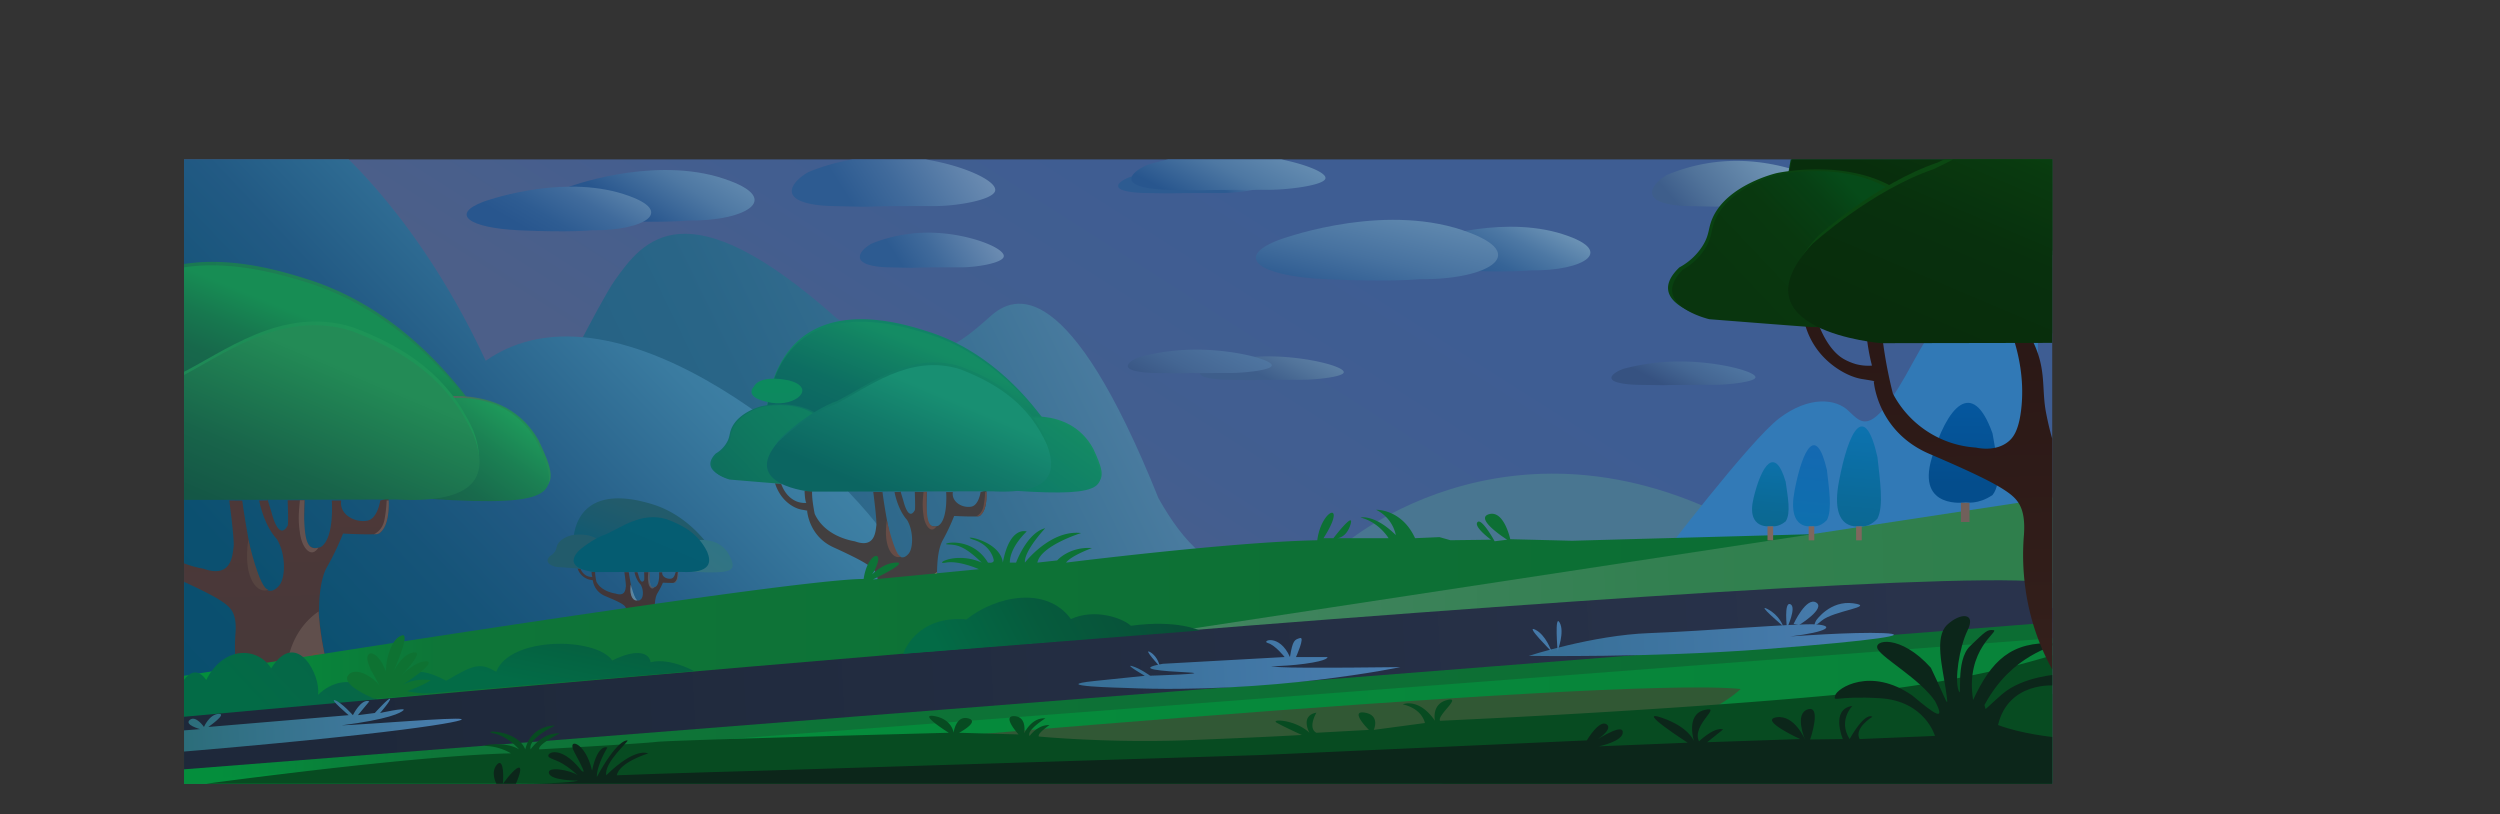 <svg id="Layer_1" data-name="Layer 1" xmlns="http://www.w3.org/2000/svg" xmlns:xlink="http://www.w3.org/1999/xlink" viewBox="0 0 3603.77 1173.49"><rect x="0" y="0" width="3603.77" height="1173.49" fill="#333333" stroke="none"/><defs><style>.cls-1{fill:none;}.cls-2{clip-path:url(#clip-path);}.cls-3{fill:url(#linear-gradient);}.cls-4{fill:url(#linear-gradient-2);}.cls-5{fill:#497691;}.cls-6{fill:url(#linear-gradient-3);}.cls-7{fill:url(#linear-gradient-4);}.cls-8{fill:url(#linear-gradient-5);}.cls-9{fill:#c08872;}.cls-10{fill:#664c46;}.cls-11{fill:#754e33;}.cls-12{fill:url(#linear-gradient-6);}.cls-13{fill:url(#linear-gradient-7);}.cls-14{fill:url(#linear-gradient-8);}.cls-15{fill:url(#linear-gradient-9);}.cls-16{fill:url(#linear-gradient-10);}.cls-17{fill:url(#linear-gradient-11);}.cls-18{fill:url(#linear-gradient-12);}.cls-19{fill:url(#linear-gradient-13);}.cls-20{fill:url(#linear-gradient-14);}.cls-21{fill:url(#linear-gradient-15);}.cls-22{fill:#2696bb;}.cls-22,.cls-23{opacity:0.55;}.cls-23{fill:#76c2ec;}.cls-24{fill:#5d6e93;}.cls-25{fill:url(#linear-gradient-16);}.cls-26{fill:url(#linear-gradient-17);}.cls-27{fill:url(#linear-gradient-18);}.cls-28{fill:url(#linear-gradient-19);}.cls-29{fill:#7ac6ee;opacity:0.24;}.cls-30{fill:url(#linear-gradient-20);}.cls-31{fill:#604f4c;}.cls-32{fill:#564440;}.cls-33{fill:url(#linear-gradient-21);}.cls-34{fill:url(#linear-gradient-22);}.cls-35{fill:url(#linear-gradient-23);}.cls-36{fill:url(#linear-gradient-24);}.cls-37{fill:#6dc294;}.cls-38{fill:url(#linear-gradient-25);}.cls-39{fill:url(#linear-gradient-26);}.cls-40{fill:url(#linear-gradient-27);}.cls-41{fill:url(#linear-gradient-28);}.cls-42{fill:#685552;}.cls-43{fill:#66524f;}.cls-44{fill:url(#linear-gradient-29);}.cls-45{fill:url(#linear-gradient-30);}.cls-46{fill:url(#linear-gradient-31);}.cls-47{fill:url(#linear-gradient-32);}.cls-48{fill:url(#linear-gradient-33);}.cls-49{fill:url(#linear-gradient-34);}.cls-50{fill:url(#linear-gradient-35);}.cls-51{fill:url(#linear-gradient-36);}.cls-52{fill:#0e4724;}.cls-53{fill:#73c1ec;}.cls-54{fill:url(#linear-gradient-37);}.cls-55{fill:#0c261a;}.cls-56{fill:url(#linear-gradient-38);}.cls-57{fill:url(#linear-gradient-39);}.cls-58{fill:url(#linear-gradient-40);}.cls-59{fill:url(#linear-gradient-41);}.cls-60{fill:#70605b;}.cls-61{fill:#7f675e;}.cls-62{fill:url(#linear-gradient-42);}.cls-63{fill:url(#linear-gradient-43);}.cls-64{fill:url(#linear-gradient-44);}.cls-65{fill:url(#linear-gradient-45);}.cls-66{fill:url(#linear-gradient-46);}.cls-67{fill:url(#linear-gradient-47);}.cls-68{fill:url(#linear-gradient-48);}.cls-69{fill:url(#linear-gradient-49);}.cls-70{fill:url(#linear-gradient-50);}.cls-71{fill:url(#linear-gradient-51);}.cls-72{fill:url(#linear-gradient-52);}.cls-73{fill:url(#linear-gradient-53);}.cls-74{fill:url(#linear-gradient-54);}.cls-75{fill:url(#linear-gradient-55);}.cls-76{fill:#754d32;}.cls-77{fill:url(#linear-gradient-56);}.cls-78{fill:url(#linear-gradient-57);}.cls-79{fill:#3beaa2;}.cls-80{fill:url(#linear-gradient-58);}.cls-81{fill:url(#linear-gradient-59);}.cls-82{fill:url(#linear-gradient-60);}.cls-83{fill:url(#linear-gradient-61);}.cls-84{fill:url(#linear-gradient-62);}.cls-85{fill:#ce856b;}.cls-86{fill:url(#linear-gradient-63);}.cls-87{fill:url(#linear-gradient-64);}.cls-88{fill:url(#linear-gradient-65);}.cls-89{fill:url(#linear-gradient-66);}.cls-90{fill:url(#linear-gradient-67);}.cls-91{fill:url(#linear-gradient-68);}.cls-92{fill:url(#linear-gradient-69);}.cls-93{fill:url(#linear-gradient-70);}.cls-94{fill:url(#linear-gradient-71);}.cls-95{fill:url(#linear-gradient-72);}.cls-96{fill:url(#linear-gradient-73);}.cls-97{fill:url(#linear-gradient-74);}.cls-98{fill:#0e7232;}</style><clipPath id="clip-path" transform="translate(265.28 229.79)"><rect class="cls-1" width="2693" height="900"/></clipPath><linearGradient id="linear-gradient" x1="1042.86" y1="1545.26" x2="2172.07" y2="-228.53" gradientUnits="userSpaceOnUse"><stop offset="0.37" stop-color="#4c5f89"/><stop offset="0.53" stop-color="#425e90"/><stop offset="0.71" stop-color="#3e5d93"/></linearGradient><linearGradient id="linear-gradient-2" x1="712.69" y1="738.97" x2="1811.19" y2="202.95" gradientUnits="userSpaceOnUse"><stop offset="0.02" stop-color="#256284"/><stop offset="0.21" stop-color="#296587"/><stop offset="0.42" stop-color="#366e91"/><stop offset="0.63" stop-color="#4c7da1"/><stop offset="0.84" stop-color="#6a91b7"/><stop offset="0.87" stop-color="#6e94ba"/></linearGradient><linearGradient id="linear-gradient-3" x1="2679.46" y1="366.98" x2="2117.32" y2="398.32" gradientUnits="userSpaceOnUse"><stop offset="0.02" stop-color="#3179b6"/><stop offset="0.88" stop-color="#327ab7"/></linearGradient><linearGradient id="linear-gradient-4" x1="53.13" y1="1008.67" x2="1228.44" y2="-106.49" gradientUnits="userSpaceOnUse"><stop offset="0.03" stop-color="#084e6d"/><stop offset="0.19" stop-color="#0b5070"/><stop offset="0.32" stop-color="#165479"/><stop offset="0.42" stop-color="#225a84"/><stop offset="0.59" stop-color="#3a7ba0"/><stop offset="0.68" stop-color="#4387aa"/></linearGradient><linearGradient id="linear-gradient-5" x1="1009.63" y1="737.56" x2="1003.15" y2="405.87" gradientUnits="userSpaceOnUse"><stop offset="0.01" stop-color="#434141"/><stop offset="0.78" stop-color="#423e3f"/></linearGradient><linearGradient id="linear-gradient-6" x1="839.45" y1="323.03" x2="1257.92" y2="323.03" gradientUnits="userSpaceOnUse"><stop offset="0.22" stop-color="#118465"/><stop offset="0.53" stop-color="#118366"/></linearGradient><linearGradient id="linear-gradient-7" x1="992.49" y1="501.67" x2="1165.36" y2="76.28" gradientUnits="userSpaceOnUse"><stop offset="0.22" stop-color="#0c6762"/><stop offset="0.32" stop-color="#0d6e62"/><stop offset="0.46" stop-color="#128163"/><stop offset="0.53" stop-color="#148c64"/></linearGradient><linearGradient id="linear-gradient-8" x1="1185.05" y1="423.47" x2="1322.79" y2="423.47" gradientUnits="userSpaceOnUse"><stop offset="0.22" stop-color="#118063"/><stop offset="0.29" stop-color="#128463"/><stop offset="0.53" stop-color="#148c64"/></linearGradient><linearGradient id="linear-gradient-9" x1="1322.69" y1="332.19" x2="1155.29" y2="562.07" gradientUnits="userSpaceOnUse"><stop offset="0.25" stop-color="#148a64"/><stop offset="0.69" stop-color="#0d7968"/></linearGradient><linearGradient id="linear-gradient-10" x1="758.76" y1="409.29" x2="921.72" y2="409.29" gradientUnits="userSpaceOnUse"><stop offset="0.25" stop-color="#0e7062"/><stop offset="0.66" stop-color="#0e7363"/></linearGradient><linearGradient id="linear-gradient-11" x1="730.82" y1="526.71" x2="975.4" y2="295.08" gradientUnits="userSpaceOnUse"><stop offset="0.18" stop-color="#0e6c5c"/><stop offset="0.52" stop-color="#0f7b60"/><stop offset="0.85" stop-color="#0f8462"/></linearGradient><linearGradient id="linear-gradient-12" x1="856.01" y1="404.2" x2="852.49" y2="223.61" gradientUnits="userSpaceOnUse"><stop offset="0.18" stop-color="#0d895f"/><stop offset="0.57" stop-color="#0c8a5e"/></linearGradient><linearGradient id="linear-gradient-13" x1="844.19" y1="382.29" x2="1249.22" y2="382.29" gradientUnits="userSpaceOnUse"><stop offset="0.1" stop-color="#0f7367"/><stop offset="0.68" stop-color="#128464"/></linearGradient><linearGradient id="linear-gradient-14" x1="1008.65" y1="526.55" x2="1126.42" y2="248.72" gradientUnits="userSpaceOnUse"><stop offset="0.13" stop-color="#0b6561"/><stop offset="0.45" stop-color="#127b6a"/><stop offset="0.68" stop-color="#188f72"/></linearGradient><linearGradient id="linear-gradient-15" x1="642.16" y1="707.27" x2="639.34" y2="563.01" gradientUnits="userSpaceOnUse"><stop offset="0" stop-color="#403433"/><stop offset="0.76" stop-color="#41373a"/></linearGradient><linearGradient id="linear-gradient-16" x1="635.22" y1="608.63" x2="713.48" y2="416.06" gradientUnits="userSpaceOnUse"><stop offset="0.19" stop-color="#125a71"/><stop offset="0.31" stop-color="#1a5a6e"/><stop offset="0.5" stop-color="#225b6b"/></linearGradient><linearGradient id="linear-gradient-17" x1="790" y1="529.63" x2="714.32" y2="633.55" gradientUnits="userSpaceOnUse"><stop offset="0.3" stop-color="#307484"/><stop offset="0.67" stop-color="#347382"/></linearGradient><linearGradient id="linear-gradient-18" x1="537.02" y1="594.02" x2="591.52" y2="542.41" gradientUnits="userSpaceOnUse"><stop offset="0.23" stop-color="#225b6b"/><stop offset="0.8" stop-color="#225b6b"/><stop offset="0.88" stop-color="#225b6b"/></linearGradient><linearGradient id="linear-gradient-19" x1="642.32" y1="618.29" x2="742.65" y2="381.61" gradientUnits="userSpaceOnUse"><stop offset="0.11" stop-color="#055c71"/><stop offset="0.48" stop-color="#055d72"/><stop offset="0.53" stop-color="#1c7178"/><stop offset="0.63" stop-color="#55a588"/><stop offset="0.68" stop-color="#7ac692"/></linearGradient><linearGradient id="linear-gradient-20" x1="87.64" y1="848.36" x2="78.69" y2="389.98" gradientUnits="userSpaceOnUse"><stop offset="0" stop-color="#45393a"/><stop offset="0.74" stop-color="#4c3838"/></linearGradient><linearGradient id="linear-gradient-21" x1="-151.72" y1="275.65" x2="437.19" y2="275.65" gradientUnits="userSpaceOnUse"><stop offset="0.23" stop-color="#197752"/><stop offset="0.44" stop-color="#1c7c53"/><stop offset="0.52" stop-color="#1e8054"/></linearGradient><linearGradient id="linear-gradient-22" x1="63.71" y1="526.17" x2="304.44" y2="-66.22" gradientUnits="userSpaceOnUse"><stop offset="0.27" stop-color="#17634a"/><stop offset="0.34" stop-color="#17684b"/><stop offset="0.42" stop-color="#17784f"/><stop offset="0.5" stop-color="#178d54"/></linearGradient><linearGradient id="linear-gradient-23" x1="334.64" y1="414.4" x2="528.48" y2="414.4" gradientUnits="userSpaceOnUse"><stop offset="0.24" stop-color="#606060"/><stop offset="0.41" stop-color="#41765b"/><stop offset="0.58" stop-color="#2b8557"/><stop offset="0.68" stop-color="#238b56"/></linearGradient><linearGradient id="linear-gradient-24" x1="527.33" y1="287.37" x2="294.28" y2="607.4" gradientUnits="userSpaceOnUse"><stop offset="0.24" stop-color="#1e9a5b"/><stop offset="0.39" stop-color="#1b8053"/><stop offset="0.56" stop-color="#186a4c"/><stop offset="0.67" stop-color="#176249"/></linearGradient><linearGradient id="linear-gradient-25" x1="-224.6" y1="484" x2="-59.86" y2="327.98" gradientUnits="userSpaceOnUse"><stop offset="0.24" stop-color="#197852"/><stop offset="0.63" stop-color="#1a7b53"/><stop offset="0.87" stop-color="#1e8355"/><stop offset="0.88" stop-color="#1e8455"/></linearGradient><linearGradient id="linear-gradient-26" x1="-128.45" y1="387.78" x2="-133.32" y2="138.29" gradientUnits="userSpaceOnUse"><stop offset="0.18" stop-color="#248e57"/><stop offset="0.36" stop-color="#1b8d54"/><stop offset="0.6" stop-color="#178c53"/></linearGradient><linearGradient id="linear-gradient-27" x1="-145.04" y1="357.51" x2="424.94" y2="357.51" gradientUnits="userSpaceOnUse"><stop offset="0.09" stop-color="#1e8455"/><stop offset="0.68" stop-color="#1d9457"/></linearGradient><linearGradient id="linear-gradient-28" x1="86.64" y1="558.43" x2="250.59" y2="171.67" gradientUnits="userSpaceOnUse"><stop offset="0.1" stop-color="#145746"/><stop offset="0.3" stop-color="#18644a"/><stop offset="0.67" stop-color="#285"/><stop offset="0.7" stop-color="#238b56"/></linearGradient><linearGradient id="linear-gradient-29" x1="-32.02" y1="712.22" x2="2680.69" y2="712.22" gradientUnits="userSpaceOnUse"><stop offset="0.03" stop-color="#048e3c"/><stop offset="0.15" stop-color="#0e7538"/><stop offset="0.92" stop-color="#0c6d33"/></linearGradient><linearGradient id="linear-gradient-30" x1="1271.74" y1="846.76" x2="1361.28" y2="428.68" gradientUnits="userSpaceOnUse"><stop offset="0.25" stop-color="#54a853"/><stop offset="0.26" stop-color="#60af58"/><stop offset="0.29" stop-color="#71b95f"/><stop offset="0.33" stop-color="#7cc164"/><stop offset="0.38" stop-color="#83c567"/><stop offset="0.51" stop-color="#85c668"/></linearGradient><linearGradient id="linear-gradient-31" x1="463.97" y1="943.36" x2="564.54" y2="454.73" gradientUnits="userSpaceOnUse"><stop offset="0.19" stop-color="#14743b"/><stop offset="0.31" stop-color="#2f9542"/><stop offset="0.42" stop-color="#41ac47"/><stop offset="0.49" stop-color="#48b449"/></linearGradient><linearGradient id="linear-gradient-32" x1="68.88" y1="876.46" x2="322.59" y2="641.34" gradientUnits="userSpaceOnUse"><stop offset="0.25" stop-color="#036b46"/><stop offset="0.43" stop-color="#056847"/><stop offset="0.97" stop-color="#076448"/></linearGradient><linearGradient id="linear-gradient-33" x1="2786.15" y1="583.2" x2="292.2" y2="646.15" gradientUnits="userSpaceOnUse"><stop offset="0.02" stop-color="#2e7f4b"/><stop offset="0.25" stop-color="#328050"/><stop offset="0.49" stop-color="#3f835d"/><stop offset="0.52" stop-color="#41845f"/></linearGradient><linearGradient id="linear-gradient-34" x1="265.28" y1="1031.96" x2="2970.01" y2="1031.96" gradientUnits="userSpaceOnUse"><stop offset="0.15" stop-color="#048e3c"/><stop offset="0.92" stop-color="#08843a"/></linearGradient><linearGradient id="linear-gradient-35" x1="2321.55" y1="811.69" x2="705.31" y2="901.82" gradientUnits="userSpaceOnUse"><stop offset="0.02" stop-color="#315834"/><stop offset="0.89" stop-color="#315835"/></linearGradient><linearGradient id="linear-gradient-36" x1="2838.26" y1="654.88" x2="-129.79" y2="820.39" gradientUnits="userSpaceOnUse"><stop offset="0.02" stop-color="#2a344d"/><stop offset="0.89" stop-color="#1e283a"/></linearGradient><linearGradient id="linear-gradient-37" x1="2837.45" y1="789.92" x2="-100.9" y2="953.78" gradientUnits="userSpaceOnUse"><stop offset="0.02" stop-color="#074b21"/><stop offset="0.89" stop-color="#074b21"/></linearGradient><linearGradient id="linear-gradient-38" x1="2564.25" y1="533.69" x2="2566.81" y2="264.88" gradientUnits="userSpaceOnUse"><stop offset="0.25" stop-color="#044d8c"/><stop offset="0.66" stop-color="#05579e"/></linearGradient><linearGradient id="linear-gradient-39" x1="2407.18" y1="571.7" x2="2434.76" y2="262.06" gradientUnits="userSpaceOnUse"><stop offset="0" stop-color="#cde5f0"/><stop offset="0" stop-color="#c6e4f1"/><stop offset="0" stop-color="#b7d4e0"/><stop offset="0" stop-color="#92a9b4"/><stop offset="0" stop-color="#55656f"/><stop offset="0" stop-color="#3d4a53"/><stop offset="0" stop-color="#305162"/><stop offset="0" stop-color="#0e6489"/><stop offset="0" stop-color="#0a668d"/><stop offset="0.26" stop-color="#0b6a99"/><stop offset="0.67" stop-color="#0c74b4"/><stop offset="0.78" stop-color="#0d73b2"/><stop offset="0.82" stop-color="#1070ab"/><stop offset="0.85" stop-color="#166ba0"/><stop offset="0.87" stop-color="#1e648f"/><stop offset="0.89" stop-color="#295a79"/><stop offset="0.91" stop-color="#374e5e"/><stop offset="0.91" stop-color="#3a4b57"/></linearGradient><linearGradient id="linear-gradient-40" x1="2340.06" y1="563.68" x2="2362.45" y2="312.24" gradientUnits="userSpaceOnUse"><stop offset="0" stop-color="#cde5f0"/><stop offset="0" stop-color="#c6e4f1"/><stop offset="0" stop-color="#b7d4e0"/><stop offset="0" stop-color="#92a9b4"/><stop offset="0" stop-color="#55656f"/><stop offset="0" stop-color="#3d4a53"/><stop offset="0" stop-color="#355162"/><stop offset="0" stop-color="#206289"/><stop offset="0" stop-color="#0c72ad"/><stop offset="0.68" stop-color="#1567b2"/><stop offset="0.79" stop-color="#1666b0"/><stop offset="0.83" stop-color="#1964a9"/><stop offset="0.85" stop-color="#1d619e"/><stop offset="0.88" stop-color="#245c8d"/><stop offset="0.89" stop-color="#2d5577"/><stop offset="0.91" stop-color="#384d5c"/><stop offset="0.91" stop-color="#3a4b57"/></linearGradient><linearGradient id="linear-gradient-41" x1="2281.97" y1="556.58" x2="2299.71" y2="357.34" gradientUnits="userSpaceOnUse"><stop offset="0" stop-color="#cde5f0"/><stop offset="0" stop-color="#c6e4f1"/><stop offset="0" stop-color="#b7d4e0"/><stop offset="0" stop-color="#92a9b4"/><stop offset="0" stop-color="#55656f"/><stop offset="0" stop-color="#3d4a53"/><stop offset="0" stop-color="#2f5162"/><stop offset="0" stop-color="#0c6589"/><stop offset="0" stop-color="#0a668b"/><stop offset="0.29" stop-color="#0b6a97"/><stop offset="0.67" stop-color="#0c72ad"/><stop offset="0.78" stop-color="#0d71ab"/><stop offset="0.82" stop-color="#116ea4"/><stop offset="0.85" stop-color="#176999"/><stop offset="0.88" stop-color="#206188"/><stop offset="0.9" stop-color="#2c5772"/><stop offset="0.91" stop-color="#3a4b57"/><stop offset="0.91" stop-color="#3a4b57"/></linearGradient><linearGradient id="linear-gradient-42" x1="646.98" y1="102.92" x2="822.12" y2="-175.16" gradientUnits="userSpaceOnUse"><stop offset="0.07" stop-color="#28568e"/><stop offset="0.29" stop-color="#4e78a3"/><stop offset="0.51" stop-color="#6a91b4"/><stop offset="0.7" stop-color="#7ba1be"/><stop offset="0.84" stop-color="#81a6c1"/></linearGradient><linearGradient id="linear-gradient-43" x1="505.16" y1="138.9" x2="699.26" y2="-195.04" gradientUnits="userSpaceOnUse"><stop offset="0.07" stop-color="#28568e"/><stop offset="0.15" stop-color="#2e5c92"/><stop offset="0.27" stop-color="#406b9c"/><stop offset="0.4" stop-color="#5d85ac"/><stop offset="0.54" stop-color="#81a6c1"/></linearGradient><linearGradient id="linear-gradient-44" x1="1867.23" y1="187.52" x2="2002.99" y2="-71.01" gradientUnits="userSpaceOnUse"><stop offset="0.07" stop-color="#2e5c92"/><stop offset="0.16" stop-color="#366497"/><stop offset="0.3" stop-color="#4d78a4"/><stop offset="0.48" stop-color="#7399b9"/><stop offset="0.54" stop-color="#81a6c1"/></linearGradient><linearGradient id="linear-gradient-45" x1="2143.26" y1="348.71" x2="2250.74" y2="144.03" gradientUnits="userSpaceOnUse"><stop offset="0.07" stop-color="#365281"/><stop offset="0.22" stop-color="#446693"/><stop offset="0.41" stop-color="#5077a2"/><stop offset="0.55" stop-color="#547da7"/></linearGradient><linearGradient id="linear-gradient-46" x1="1549.83" y1="341.38" x2="1736.4" y2="-13.91" gradientUnits="userSpaceOnUse"><stop offset="0.07" stop-color="#3e5e8b"/><stop offset="0.16" stop-color="#51739a"/><stop offset="0.31" stop-color="#6b8fb0"/><stop offset="0.44" stop-color="#7ba0bc"/><stop offset="0.54" stop-color="#81a6c1"/></linearGradient><linearGradient id="linear-gradient-47" x1="1421.56" y1="378.3" x2="1590.9" y2="55.81" xlink:href="#linear-gradient-45"/><linearGradient id="linear-gradient-48" x1="1696.27" y1="241.6" x2="1782.81" y2="-134.54" gradientUnits="userSpaceOnUse"><stop offset="0.07" stop-color="#28568e"/><stop offset="0.26" stop-color="#4772a0"/><stop offset="0.5" stop-color="#668eb2"/><stop offset="0.7" stop-color="#7aa0bd"/><stop offset="0.84" stop-color="#81a6c1"/></linearGradient><linearGradient id="linear-gradient-49" x1="878.62" y1="265.05" x2="1551.93" y2="-167.09" gradientUnits="userSpaceOnUse"><stop offset="0.24" stop-color="#2d5b91"/><stop offset="0.3" stop-color="#406a9b"/><stop offset="0.42" stop-color="#7291b5"/><stop offset="0.59" stop-color="#c2cfdf"/><stop offset="0.71" stop-color="#fff"/></linearGradient><linearGradient id="linear-gradient-50" x1="740.93" y1="221.62" x2="1692.73" y2="-389.27" xlink:href="#linear-gradient-49"/><linearGradient id="linear-gradient-51" x1="2152.08" y1="122.1" x2="2563.72" y2="-227.45" xlink:href="#linear-gradient-46"/><linearGradient id="linear-gradient-52" x1="1432.11" y1="72.2" x2="1539.59" y2="-132.48" xlink:href="#linear-gradient-49"/><linearGradient id="linear-gradient-53" x1="1461.25" y1="111.08" x2="1707.24" y2="-357.38" gradientUnits="userSpaceOnUse"><stop offset="0.07" stop-color="#28568e"/><stop offset="0.2" stop-color="#4e78a3"/><stop offset="0.34" stop-color="#6a91b4"/><stop offset="0.45" stop-color="#7ba1be"/><stop offset="0.54" stop-color="#81a6c1"/></linearGradient><linearGradient id="linear-gradient-54" x1="2671.41" y1="780.58" x2="2658.37" y2="112.8" gradientUnits="userSpaceOnUse"><stop offset="0" stop-color="#37221d"/><stop offset="0.01" stop-color="#36211d"/><stop offset="0.21" stop-color="#321e1a"/><stop offset="0.76" stop-color="#2b1816"/></linearGradient><linearGradient id="linear-gradient-55" x1="2761.29" y1="617.53" x2="2909" y2="617.53" gradientUnits="userSpaceOnUse"><stop offset="0.03" stop-color="#36211d"/><stop offset="0.76" stop-color="#452a25"/></linearGradient><linearGradient id="linear-gradient-56" x1="2310.78" y1="-45.33" x2="3200.57" y2="-45.33" gradientUnits="userSpaceOnUse"><stop offset="0.22" stop-color="#094111"/><stop offset="0.49" stop-color="#0a4612"/></linearGradient><linearGradient id="linear-gradient-57" x1="2639.43" y1="322.53" x2="2993.72" y2="-549.3" gradientUnits="userSpaceOnUse"><stop offset="0.22" stop-color="#082e0c"/><stop offset="0.29" stop-color="#09330e"/><stop offset="0.38" stop-color="#0a4014"/><stop offset="0.47" stop-color="#0d571e"/><stop offset="0.49" stop-color="#0e5e21"/></linearGradient><linearGradient id="linear-gradient-58" x1="3333.01" y1="-32.06" x2="2990.26" y2="438.62" gradientUnits="userSpaceOnUse"><stop offset="0.3" stop-color="#0b4912"/><stop offset="0.67" stop-color="#0a4712"/></linearGradient><linearGradient id="linear-gradient-59" x1="2139.21" y1="126.37" x2="2485.71" y2="126.37" gradientUnits="userSpaceOnUse"><stop offset="0.23" stop-color="#094111"/><stop offset="0.75" stop-color="#0a4411"/><stop offset="0.91" stop-color="#0b4712"/></linearGradient><linearGradient id="linear-gradient-60" x1="2202.07" y1="258.67" x2="2447.2" y2="26.51" gradientUnits="userSpaceOnUse"><stop offset="0.23" stop-color="#09350e"/><stop offset="0.55" stop-color="#09380f"/><stop offset="0.75" stop-color="#074014"/><stop offset="0.88" stop-color="#064b19"/></linearGradient><linearGradient id="linear-gradient-61" x1="2673.57" y1="360.01" x2="2872.79" y2="-109.96" gradientUnits="userSpaceOnUse"><stop offset="0.07" stop-color="#0a4411"/><stop offset="0.67" stop-color="#0b4912"/></linearGradient><linearGradient id="linear-gradient-62" x1="2671.85" y1="368.4" x2="2912.95" y2="-200.35" gradientUnits="userSpaceOnUse"><stop offset="0.07" stop-color="#082d0c"/><stop offset="0.32" stop-color="#08300d"/><stop offset="0.52" stop-color="#093a0f"/><stop offset="0.68" stop-color="#0b4912"/></linearGradient><linearGradient id="linear-gradient-63" x1="422.22" y1="799.55" x2="-59.39" y2="826.4" gradientUnits="userSpaceOnUse"><stop offset="0.02" stop-color="#4b7eb2"/><stop offset="0.08" stop-color="#497dae"/><stop offset="0.89" stop-color="#2b6d79"/></linearGradient><linearGradient id="linear-gradient-64" x1="1775.66" y1="713.29" x2="1269.9" y2="741.5" gradientUnits="userSpaceOnUse"><stop offset="0.02" stop-color="#4b7eb2"/><stop offset="0.89" stop-color="#387098"/></linearGradient><linearGradient id="linear-gradient-65" x1="2490.88" y1="677.97" x2="1917.02" y2="709.97" xlink:href="#linear-gradient-64"/><linearGradient id="linear-gradient-66" x1="2320.15" y1="654.36" x2="2355.83" y2="654.36" gradientUnits="userSpaceOnUse"><stop offset="0.02" stop-color="#4579a9"/><stop offset="0.89" stop-color="#457aaa"/></linearGradient><linearGradient id="linear-gradient-67" x1="2420.1" y1="652.79" x2="2347.05" y2="656.87" xlink:href="#linear-gradient-66"/><linearGradient id="linear-gradient-68" x1="2278.31" y1="659.69" x2="2305.02" y2="659.69" xlink:href="#linear-gradient-66"/><linearGradient id="linear-gradient-69" x1="2309.5" y1="658.36" x2="2318.75" y2="658.36" xlink:href="#linear-gradient-66"/><linearGradient id="linear-gradient-70" x1="1944.06" y1="693.02" x2="1971.15" y2="693.02" xlink:href="#linear-gradient-66"/><linearGradient id="linear-gradient-71" x1="1978.62" y1="687" x2="1985.73" y2="687" xlink:href="#linear-gradient-66"/><linearGradient id="linear-gradient-72" x1="1389.8" y1="720.19" x2="1406.66" y2="720.19" xlink:href="#linear-gradient-66"/><linearGradient id="linear-gradient-73" x1="966.21" y1="832.8" x2="1558.59" y2="525.11" gradientUnits="userSpaceOnUse"><stop offset="0.25" stop-color="#036b46"/><stop offset="0.47" stop-color="#065b3d"/><stop offset="0.73" stop-color="#084f37"/><stop offset="1" stop-color="#094b35"/></linearGradient><linearGradient id="linear-gradient-74" x1="496.9" y1="882.36" x2="597.47" y2="393.73" xlink:href="#linear-gradient-73"/></defs><g class="cls-2"><rect class="cls-3" x="228.35" y="181.93" width="2741.65" height="978.91"/><path class="cls-4" d="M344.56,720.19s235.2-487.46,276.11-545.41S722.93,35,941.1,229.32c129.53,78.4,163.62,47.72,221.57-3.41,34.09-30.68,112.49-60.4,242,262.48,75,132.94,156.8,153.39,392,20.45s526.54,82.66,526.54,82.66Z" transform="translate(265.28 229.79)"/><path class="cls-5" d="M1671.76,555.3S1928.87,330,2282.6,548Z" transform="translate(265.28 229.79)"/><path class="cls-6" d="M2127.23,576.08s129.54-170.44,172.15-202.82,81.81-29,100.56-10.23c18.75,17.05,32.38,40.91,92-69.88s123.93-158.51,180.42-52.84v317Z" transform="translate(265.28 229.79)"/><path class="cls-7" d="M182.66-47.86S322.42,48.89,434.91,290.26C625.8,156.67,949.64,439.6,1024.63,562.32c78.41,119.3,167,245.43,385.2,218.16L0,895.42V0Z" transform="translate(265.28 229.79)"/><path class="cls-8" d="M1119.78,716.84c.25-.73-1.72-1.9-3.4-4.68a19,19,0,0,1-2.26-6.35c-1.48-6.67-7.22-14.75-9.11-17.73-6-9.47-8.84-23.68-13.54-47.25a400.26,400.26,0,0,1-5.93-40.51c-.34-23.51,2.45-41.23,8.2-51.46a296.6,296.6,0,0,0,16.4-34.89s33.76,1.77,36.65,0,11.1-10.22,9.65-32l.48-5.25-8.68,2.82s-2.67,19.55-13.79,21.07c-13.26,2.12-28.41-7.3-26.19-21.07h-9.64s3,40.15-11.61,48.64c-10.87,3.33-17.29-1.94-16.8-25.45l.49-23.51-17.29,0s1,25,0,26.51-8.65,17-16.81-14.85c-6.91-22.42-3-11.62-3-11.62l-9.39.25s4.2,24.7,18,40.15c9.14,14.85,9.39,39.7,2.47,48.48-7.41,8.79-20,13.64-29.65-38.48-6.43-34.54-8.16-50.15-8.16-50.15l-13.34-.17s5.44,41.23,4.45,48.51c-1.24,8.18-1.73,33.33-30.89,22.72C952,548,921.72,538.74,909.11,510.89c-4.7-23.64-3.71-32.73-3.71-32.73l-10.87-.33s.25,13.67,2.47,17.3a31,31,0,0,1-19.4-4.93c-11.18-7.16-15.71-19.28-16.92-22.88l-8.72-.41a62.83,62.83,0,0,0,8.8,17.82c8.59,11.93,20.55,18.51,29.32,20.1,1.75.31,8.67,1.39,8.64,1.72,0,.1-.48.1-.48.1s2.22,35.75,37.06,52.11C966.43,573,980,580.27,987.93,586s13.34,11.82,12.11,31.51a188.12,188.12,0,0,0,2.22,47.12,174.94,174.94,0,0,0,17,50.75c26.75,1,43.93,1.13,55,1,22.09-.25,34.67-1.57,41.28.3C1115.57,716.72,1119.45,717.83,1119.78,716.84Z" transform="translate(265.28 229.79)"/><path class="cls-9" d="M1085.07,595.2a73.52,73.52,0,0,0-21,22.73c-23.64,39.67-7.55,91.85-5.73,97.52l62.44,1.38a243.37,243.37,0,0,1-12-23.25C1092.39,657.21,1086.82,621.67,1085.07,595.2Z" transform="translate(265.28 229.79)"/><path class="cls-10" d="M1013.1,520.13s11.57,52.54,20.64,52.16C1024.36,577.66,1006.85,563.09,1013.1,520.13Z" transform="translate(265.28 229.79)"/><path class="cls-11" d="M1077.84,658.4a15.42,15.42,0,0,1-3.65.48,5.94,5.94,0,0,1-3.54-.94,3.71,3.71,0,0,1-1.29-3.39,12.35,12.35,0,0,1,1-3.6,27.41,27.41,0,0,1,3.73-6.38,20.82,20.82,0,0,1,5.41-5.09,5.71,5.71,0,0,1,3.7-1,3.43,3.43,0,0,1,1,.31,5.48,5.48,0,0,1,.81.6,6,6,0,0,1,1.13,1.58,18.58,18.58,0,0,1,1.55,7.3,53.39,53.39,0,0,1-1.72,14.68v0l0,0a55.72,55.72,0,0,1-4.16,7.07,31.88,31.88,0,0,1-5.46,6.15,11.88,11.88,0,0,1-3.62,2.1,4.13,4.13,0,0,1-1,.25c-.18,0-.36.05-.55.06l-.55,0a3.77,3.77,0,0,1-1.09-.26,9.06,9.06,0,0,1-1-.54,8.55,8.55,0,0,1-2.46-3.41,21.26,21.26,0,0,1-1.29-3.93,59.7,59.7,0,0,1-1.17-16.27l.67-16.27-.25,16.29a59.13,59.13,0,0,0,1.39,16.1,21.7,21.7,0,0,0,1.29,3.79,7.75,7.75,0,0,0,2.25,3.12,3.73,3.73,0,0,0,3.54.41,11.35,11.35,0,0,0,3.37-2c4-3.5,6.92-8.22,9.38-13l0,.08a52.7,52.7,0,0,0,1.77-14.45,18.23,18.23,0,0,0-1.44-7,3.56,3.56,0,0,0-2.41-2.16,5.08,5.08,0,0,0-3.28.83,20.73,20.73,0,0,0-5.32,4.88,27.76,27.76,0,0,0-3.77,6.22,11.52,11.52,0,0,0-1,3.47,3.48,3.48,0,0,0,1.12,3.22,5.76,5.76,0,0,0,3.42,1A15,15,0,0,0,1077.84,658.4Z" transform="translate(265.28 229.79)"/><path class="cls-12" d="M839.45,362.31c2.68-22.66,9.76-56.87,31-84.81,57.49-75.5,167.6-40.37,202.82-29.09,87,27.83,143.31,94.57,170.91,133.41l13.7,12.47a980.92,980.92,0,0,1-218.51,21.28,981.83,981.83,0,0,1-190.14-21.65Z" transform="translate(265.28 229.79)"/><path class="cls-13" d="M840.22,361c2.66-21.81,9.66-54.74,30.72-81.64,56.89-72.68,165.84-38.86,200.7-28,86,26.79,141.81,91,169.12,128.43l13.55,12a996.72,996.72,0,0,1-216.22,20.49,998.16,998.16,0,0,1-188.15-20.84Z" transform="translate(265.28 229.79)"/><path class="cls-14" d="M1195.72,373.72s79.62-21.16,114.91,43.28c23,50,27.09,66.23-114.91,57.15C1171.71,394.08,1195.72,373.72,1195.72,373.72Z" transform="translate(265.28 229.79)"/><path class="cls-15" d="M1197.79,375.59s77.33-21.51,111.61,44c22.32,50.84,26.31,67.33-111.61,58.11C1174.47,396.29,1197.79,375.59,1197.79,375.59Z" transform="translate(265.28 229.79)"/><path class="cls-16" d="M856.84,465.57c-2.4,0-72-5.67-72-5.67s-43.2-10.39-18.4-35.9a43.59,43.59,0,0,0,15.68-15.47c4.94-8.35,3.62-12.45,6.77-20.14,10-24.35,43.47-32.65,43.47-32.65h0s45.41-10.74,79.2,10.35c3.77,2.35,5.62,3.62,7.06,5.81,15.63,23.87-33,93.67-33,93.67Z" transform="translate(265.28 229.79)"/><path class="cls-17" d="M856.26,467.2c-2.32,0-69.55-5.68-69.55-5.68s-41.73-10.43-17.77-36A42.74,42.74,0,0,0,784.08,410c4.78-8.38,3.5-12.49,6.55-20.2,9.64-24.43,42-32.75,42-32.75h0s43.86-10.78,76.5,10.37c3.64,2.36,5.43,3.64,6.82,5.84,15.09,23.94-31.85,93.95-31.85,93.95Z" transform="translate(265.28 229.79)"/><path class="cls-18" d="M821.78,327.06s6.38-17.32,50.23-8.52c40.66,10.76,9.57,38.13-25.11,32.26S816,333.08,821.78,327.06Z" transform="translate(265.28 229.79)"/><path class="cls-19" d="M860.57,401.14S900.18,363,941.71,348c45.36-22.45,105.42-72.6,178.25-49.4,56.23,21.71,98.4,51.65,123.31,107,12.14,32.18,14.06,71.1-78.58,65.86L906.57,472S805.62,463.26,860.57,401.14Z" transform="translate(265.28 229.79)"/><path class="cls-20" d="M856.78,406.86s40.08-38.81,82.09-54C984.76,330,1045.51,279,1119.19,302.61c56.88,22.07,99.54,52.51,124.75,108.81,12.28,32.72,14.22,72.29-79.5,67l-261.12.48S801.2,470,856.78,406.86Z" transform="translate(265.28 229.79)"/><path class="cls-10" d="M1156.92,480.12s1.24,22.65-7.45,31.45c-2.59,3.08-4.64,3-7.74,3.08,0,0,8.64-3.46,10.8-15a130.82,130.82,0,0,0,2.25-20.24h2.14Z" transform="translate(265.28 229.79)"/><path class="cls-10" d="M1070.7,479.2c-.34,4-.51,17.77-.37,20.46.59,11.78,1.27,25.19,7.51,28.65a7.11,7.11,0,0,0,4.67.72l2.36-.32c-2.9,4.39-5.49,4.76-6.33,4.81-5.15.3-11.18-7.91-12.65-21.13a98.52,98.52,0,0,1-1-19c.24-5.27,1.1-14.2,1.1-14.2h4.75Z" transform="translate(265.28 229.79)"/><path class="cls-21" d="M694.9,698.17c.12-.32-.82-.83-1.62-2a7.87,7.87,0,0,1-1.08-2.75c-.71-2.9-3.44-6.4-4.34-7.7-2.87-4.11-4.22-10.28-6.46-20.51a160,160,0,0,1-2.83-17.58c-.16-10.21,1.17-17.9,3.91-22.34a122.85,122.85,0,0,0,7.82-15.14s16.1.77,17.48,0,5.29-4.44,4.6-13.9l.23-2.28-4.14,1.22s-1.27,8.49-6.57,9.15c-6.33.92-13.55-3.17-12.49-9.15h-4.6s1.42,17.43-5.54,21.12c-5.18,1.44-8.24-.85-8-11L671.5,595l-8.25,0s.47,10.85,0,11.5-4.12,7.37-8-6.44c-3.3-9.73-1.41-5.05-1.41-5.05l-4.48.11s2,10.73,8.6,17.43c4.36,6.45,4.48,17.23,1.18,21-3.54,3.81-9.55,5.91-14.14-16.71-3.06-15-3.89-21.77-3.89-21.77l-6.36-.07s2.59,17.9,2.12,21c-.59,3.56-.83,14.47-14.73,9.87-7.22-1.12-21.67-5.14-27.69-17.23-2.23-10.26-1.76-14.2-1.76-14.2l-5.19-.15s.12,5.93,1.18,7.51a16,16,0,0,1-9.25-2.14,19.5,19.5,0,0,1-8.07-9.93l-4.15-.18a26.45,26.45,0,0,0,4.19,7.74,24,24,0,0,0,14,8.72,35.29,35.29,0,0,1,4.12.75s-.23,0-.23,0,1.06,15.52,17.67,22.62c14.85,6.18,21.33,9.34,25.1,11.84s6.36,5.13,5.77,13.67a74.94,74.94,0,0,0,1.06,20.46,71.5,71.5,0,0,0,8.13,22c12.76.45,21,.49,26.2.44,10.54-.11,16.54-.68,19.69.13C692.89,698.12,694.74,698.59,694.9,698.17Z" transform="translate(265.28 229.79)"/><path class="cls-22" d="M678.35,645.37a33.24,33.24,0,0,0-10,9.86c-11.28,17.22-3.61,39.87-2.73,42.33l29.76.6a104.28,104.28,0,0,1-5.72-10.09A114.9,114.9,0,0,1,678.35,645.37Z" transform="translate(265.28 229.79)"/><path class="cls-23" d="M644,612.78s5.52,22.81,9.84,22.64C649.4,637.75,641.05,631.43,644,612.78Z" transform="translate(265.28 229.79)"/><path class="cls-24" d="M674.9,672.8a8.09,8.09,0,0,1-1.64.2,3.39,3.39,0,0,1-1.62-.3,1.46,1.46,0,0,1-.77-1.41,2.57,2.57,0,0,1,.12-.83,3.47,3.47,0,0,1,.29-.78,11.07,11.07,0,0,1,1.76-2.81,9.92,9.92,0,0,1,2.5-2.2,3.56,3.56,0,0,1,1.62-.52,1.79,1.79,0,0,1,1.47.85,6.7,6.7,0,0,1,.9,3.22,21.21,21.21,0,0,1-.8,6.58v0a18.52,18.52,0,0,1-4.52,5.67,6.63,6.63,0,0,1-1.6.91,2.38,2.38,0,0,1-1.87,0,4.81,4.81,0,0,1-2-3,23.34,23.34,0,0,1-.67-7.2l.32-7.23-.13,7.23a23.08,23.08,0,0,0,.72,7.13,4.59,4.59,0,0,0,1.87,2.84,2.08,2.08,0,0,0,1.64,0,5.79,5.79,0,0,0,1.52-.88,18.74,18.74,0,0,0,4.39-5.59v0a20.25,20.25,0,0,0,.84-6.46,6.21,6.21,0,0,0-.81-3.08,1.54,1.54,0,0,0-1.26-.75,3.26,3.26,0,0,0-1.49.47,11.3,11.3,0,0,0-4.23,4.87,3.42,3.42,0,0,0-.29.75,2.39,2.39,0,0,0-.14.79,1.36,1.36,0,0,0,.68,1.34A5.28,5.28,0,0,0,674.9,672.8Z" transform="translate(265.28 229.79)"/><path class="cls-25" d="M561.6,543.73c1.26-9.47,4.6-23.77,14.64-35.44,27.13-31.55,79.08-16.87,95.7-12.16,41,11.63,67.62,39.52,80.65,55.75l6.46,5.21A520,520,0,0,1,656,566a520.6,520.6,0,0,1-89.72-9Z" transform="translate(265.28 229.79)"/><path class="cls-26" d="M732.1,550s36.87-9.33,53.22,19.1c10.64,22.06,12.54,29.22-53.22,25.22C721,559,732.1,550,732.1,550Z" transform="translate(265.28 229.79)"/><path class="cls-27" d="M569.24,589.81c-1.1,0-33.16-2.47-33.16-2.47s-19.9-4.53-8.47-15.63a19.54,19.54,0,0,0,7.22-6.74c2.27-3.63,1.67-5.42,3.12-8.76,4.6-10.61,20-14.22,20-14.22h0s20.91-4.68,36.48,4.5A9.38,9.38,0,0,1,597.7,549c7.19,10.4-15.19,40.79-15.19,40.79Z" transform="translate(265.28 229.79)"/><path class="cls-28" d="M569.49,563.61s19.11-16.84,39.15-23.45c21.88-9.9,50.85-32,86-21.8,27.12,9.58,47.46,22.79,59.48,47.24,5.86,14.2,6.78,31.37-37.91,29.06l-124.51.21S543,591,569.49,563.61Z" transform="translate(265.28 229.79)"/><path class="cls-29" d="M712.61,595.41s.59,9.84-3.55,13.66c-1.24,1.33-2.22,1.3-3.69,1.33a8.86,8.86,0,0,0,5.14-6.51,51.82,51.82,0,0,0,1.08-8.79h1Z" transform="translate(265.28 229.79)"/><path class="cls-29" d="M671.5,595c-.17,1.73-.25,7.72-.18,8.89.28,5.11.61,10.93,3.58,12.43a3.77,3.77,0,0,0,2.23.32l1.13-.14c-1.39,1.9-2.63,2.06-3,2.08-2.46.13-5.34-3.43-6-9.17a38.7,38.7,0,0,1-.49-8.24c.11-2.29.52-6.17.52-6.17h2.27Z" transform="translate(265.28 229.79)"/><path class="cls-30" d="M242.79,819.68c.35-1-2.42-2.63-4.79-6.47a26,26,0,0,1-3.18-8.77c-2.09-9.22-10.16-20.38-12.82-24.49-8.45-13.09-12.44-32.72-19.06-65.28a543.87,543.87,0,0,1-8.34-56c-.48-32.48,3.45-57,11.54-71.09a405.09,405.09,0,0,0,23.08-48.21s47.51,2.46,51.58,0,15.61-14.1,13.58-44.23l.68-7.24-12.22,3.88s-3.76,27-19.41,29.11c-18.66,2.93-40-10.08-36.85-29.11H213s4.18,55.48-16.34,67.2c-15.3,4.61-24.34-2.68-23.64-35.16l.69-32.48-24.34.05s1.39,34.52,0,36.62-12.17,23.44-23.64-20.51c-9.74-31-4.18-16.06-4.18-16.06l-13.21.34s5.91,34.13,25.38,55.48c12.87,20.51,13.22,54.83,3.48,67-10.43,12.14-28.16,18.84-41.73-53.16C86.44,513.4,84,491.82,84,491.82l-18.78-.23s7.65,57,6.26,67c-1.74,11.3-2.43,46-43.46,31.4-21.3-3.57-64-16.37-81.72-54.84-6.61-32.65-5.22-45.2-5.22-45.2l-15.29-.46s.34,18.87,3.47,23.9A44.37,44.37,0,0,1-98,506.59c-15.75-9.9-22.11-26.64-23.82-31.61l-12.27-.57A86.07,86.07,0,0,0-121.73,499c12.1,16.48,28.92,25.57,41.27,27.76,2.46.44,12.19,1.92,12.15,2.38,0,.13-.68.13-.68.13s3.13,49.39,52.16,72C27,621,46.11,631,57.23,639s18.78,16.32,17,43.53a256.35,256.35,0,0,0,3.13,65.09,238.54,238.54,0,0,0,24,70.11c37.64,1.42,61.82,1.56,77.33,1.39,31.09-.35,48.79-2.18,58.09.41C236.87,819.52,242.33,821,242.79,819.68Z" transform="translate(265.28 229.79)"/><path class="cls-31" d="M193.94,651.63A102.58,102.58,0,0,0,164.42,683c-33.28,54.81-10.64,126.89-8.06,134.72l87.86,1.91a334,334,0,0,1-16.9-32.12C204.24,737.29,196.4,688.2,193.94,651.63Z" transform="translate(265.28 229.79)"/><path class="cls-32" d="M92.66,547.93s16.28,72.59,29.05,72.06C108.5,627.41,83.86,607.27,92.66,547.93Z" transform="translate(265.28 229.79)"/><path class="cls-11" d="M183.77,738.94a22.25,22.25,0,0,1-5.07.67,8.71,8.71,0,0,1-4.95-1.24,5,5,0,0,1-1.92-4.65,16.27,16.27,0,0,1,1.31-5,37.83,37.83,0,0,1,5.24-8.85,29.8,29.8,0,0,1,7.56-7,8.44,8.44,0,0,1,5.13-1.41,4.7,4.7,0,0,1,1.36.39,9.19,9.19,0,0,1,1.18.77c.3.34.65.66.92,1s.51.75.72,1.14a24.91,24.91,0,0,1,2.26,10.13,72.36,72.36,0,0,1-2.42,20.41l0,.06,0,.06a76.41,76.41,0,0,1-5.84,9.75,43.91,43.91,0,0,1-7.65,8.47,16.45,16.45,0,0,1-5,2.92,7.84,7.84,0,0,1-3,.43,5.9,5.9,0,0,1-2.87-1,11.71,11.71,0,0,1-3.56-4.64,30.24,30.24,0,0,1-1.85-5.43,65.79,65.79,0,0,1-1.63-11.24,99.61,99.61,0,0,1-.06-11.33l.94-22.58-.35,22.6a96.06,96.06,0,0,0,.22,11.26,64.48,64.48,0,0,0,1.77,11.07,30.63,30.63,0,0,0,1.85,5.23,10.55,10.55,0,0,0,3.24,4.23,4.75,4.75,0,0,0,2.38.84,6.55,6.55,0,0,0,2.57-.39,15.57,15.57,0,0,0,4.68-2.76,42.77,42.77,0,0,0,7.41-8.29A83.42,83.42,0,0,0,194,744.9l0,.11a71.11,71.11,0,0,0,2.48-20.08c-.17-3.35-.59-6.79-2.09-9.71a4.87,4.87,0,0,0-3.45-2.88,7.62,7.62,0,0,0-4.57,1.23,28.93,28.93,0,0,0-7.45,6.74,38.69,38.69,0,0,0-5.29,8.62,15.5,15.5,0,0,0-1.4,4.82,4.66,4.66,0,0,0,1.67,4.41,8.51,8.51,0,0,0,4.8,1.31A21.68,21.68,0,0,0,183.77,738.94Z" transform="translate(265.28 229.79)"/><path class="cls-33" d="M-151.72,329.91C-147.94,298.6-138,251.34-108,212.74-27.13,108.46,127.82,157,177.39,172.56,299.76,211,379.07,303.2,417.92,356.87l19.27,17.21a1404.9,1404.9,0,0,1-307.51,29.41,1406.46,1406.46,0,0,1-267.59-29.91Z" transform="translate(265.28 229.79)"/><path class="cls-34" d="M-150.64,328.16c3.75-30.14,13.6-75.63,43.24-112.79C-27.34,115,126,161.69,175,176.69c121.09,37,199.57,125.76,238,177.42l19.06,16.58A1428.15,1428.15,0,0,1,127.83,399,1429.52,1429.52,0,0,1-137,370.2Z" transform="translate(265.28 229.79)"/><path class="cls-35" d="M349.66,345.67s112-29.23,161.71,59.79c32.35,69.08,38.12,91.49-161.71,79C315.87,373.8,349.66,345.67,349.66,345.67Z" transform="translate(265.28 229.79)"/><path class="cls-36" d="M352.57,348.25S461.39,318.54,509.64,409c31.41,70.23,37,93-157.07,80.27C319.75,376.85,352.57,348.25,352.57,348.25Z" transform="translate(265.28 229.79)"/><path class="cls-37" d="M-127.24,472.55c-3.38,0-101.33-7.83-101.33-7.83s-60.8-14.35-25.9-49.59a60.6,60.6,0,0,0,22.07-21.37c7-11.54,5.09-17.2,9.53-27.82,14.05-33.65,61.17-45.1,61.17-45.1h0S-97.79,306-50.24,335.12c5.31,3.25,7.92,5,9.94,8,22,33-46.41,129.39-46.41,129.39Z" transform="translate(265.28 229.79)"/><path class="cls-38" d="M-128.06,474.81c-3.27,0-97.88-7.85-97.88-7.85s-58.72-14.4-25-49.75a59.69,59.69,0,0,0,21.32-21.43c6.71-11.57,4.92-17.25,9.2-27.91,13.57-33.75,59.09-45.24,59.09-45.24h0S-99.62,307.74-53.68,337c5.12,3.26,7.64,5,9.59,8.06,21.24,33.07-44.82,129.79-44.82,129.79Z" transform="translate(265.28 229.79)"/><path class="cls-37" d="M-176.94,279.61S-167.68,255-104,267.5c59,15.29,13.89,54.21-36.47,45.87S-185.36,288.17-176.94,279.61Z" transform="translate(265.28 229.79)"/><path class="cls-39" d="M-176.58,281.21s9-23.92,70.68-11.77c57.22,14.86,13.47,52.68-35.34,44.57S-184.74,289.53-176.58,281.21Z" transform="translate(265.28 229.79)"/><path class="cls-40" d="M-122,383.55s55.75-52.74,114.19-73.42c63.84-31,148.36-100.29,250.86-68.24,79.12,30,138.46,71.35,173.53,147.86,17.08,44.46,19.78,98.23-110.59,91l-363.25.66S-199.33,469.37-122,383.55Z" transform="translate(265.28 229.79)"/><path class="cls-41" d="M-127.32,391.45s56.39-53.61,115.51-74.63c64.58-31.54,150.08-102,253.77-69.38C322,277.92,382,320,417.51,397.76c17.28,45.2,20,99.86-111.88,92.5l-367.46.67S-205.55,478.7-127.32,391.45Z" transform="translate(265.28 229.79)"/><path class="cls-42" d="M295.06,492.66s1.74,31.29-10.49,43.45c-3.65,4.25-6.53,4.14-10.89,4.25,0,0,12.16-4.78,15.19-20.72a178.07,178.07,0,0,0,3.18-28h3Z" transform="translate(265.28 229.79)"/><path class="cls-43" d="M173.72,491.38c-.48,5.49-.72,24.56-.53,28.27.84,16.27,1.8,34.8,10.57,39.58a10.23,10.23,0,0,0,6.59,1l3.31-.45c-4.08,6.07-7.73,6.58-8.91,6.65-7.25.41-15.73-10.93-17.8-29.19A132.89,132.89,0,0,1,165.49,511c.33-7.28,1.54-19.62,1.54-19.62h6.69Z" transform="translate(265.28 229.79)"/><path class="cls-44" d="M2546.08,533.14c-8.08,8.54-19.89,9.9-30.85,11.48-8.23,1.19-16.5,2.29-24.79,3-25.31,2.32-50.78,1.53-76.05-.93-8.36-.82-15.28-2.91-21.63-7.72L2001,549.7l-89.24-2.23s-9-42.43-30.75-36,26.25,36.73,26.25,36.73l-18,2.24s-18.75-34.25-24.75-27.55,19.5,25.31,19.5,25.31l-58.49.75-15.75-4.47L1774.56,546c-19.49-42.45-56.24-40.92-56.24-40.92a52.44,52.44,0,0,1,28.5,36.47c-30.75-30.52-51-25.31-51-25.31,27,6.7,40.5,29.76,40.5,29.76h-74.24s13.5,0,19.5-20.08S1656.83,546,1656.83,546s-11.25,0-14.25,0c35.25-55.1-3-43.16-9,3-123,2.23-362.14,32.22-362.14,32.22,7.56-10.22,37.43-21,37.43-21-33-2.2-50.24,17.82-50.24,17.82l-28.5,3.19c4.5-24.36,63-42.64,63-42.64-44.24-5.21-81,42.64-81,42.64-1.5-16.92,29.25-49.58,29.25-49.58-26.25,6.47-42,49.58-42,49.58h-9c0-22.87,24.38-44.88,24.38-44.88s-24.38-8.93-34.45,44.88c-4.07-34-67.18-41.15-41.68-32.82s28.5,28.89,28.5,28.89,1.5,5.21-8.25,3.93c-24-40-70.49-27-58.49-26.27s22.49,0,49.49,26.27c-37.5-16.92-70.49,3.51-51.74,0s47.72,9.47,47.72,9.47L993,605.54s54.89-26.06,32.3-24.36c-14.14,1.06-26.39,10.32-33.59,17.11a56.59,56.59,0,0,0,8.19-17.11c5.25-17.66-15-11.38-20.25,23.61C867.92,604.79-32,749.47-32,749.47V919.41l2712.71-5.77V516.1l-130.36,11.72A41.3,41.3,0,0,1,2546.08,533.14Z" transform="translate(265.28 229.79)"/><path class="cls-45" d="M1077.94,770.28s17.61-56,91.28-49.64c41.63-33.63,115.29-49.06,150.52-.51,33.63-15.5,73.66-2,86.47,9.65,67.26-9.14,99.28,6.87,99.28,6.87Z" transform="translate(265.28 229.79)"/><path class="cls-46" d="M282.12,812.53s9.21-29.15,62.91,0c41.43-24.55,49.1-25.91,72.11-12.95,19.95-51.49,144.22-50,167.24-16.2,36.82-18.41,53.7-10.3,55.23,2.52,27.62-7.12,62.91,12.82,62.91,12.82L282.12,834Z" transform="translate(265.28 229.79)"/><path class="cls-47" d="M0,750.37s15.16-24.4,32,0c26.09-51,75.18-46.75,93.6-16.72,36.82-58.71,72.11,10.71,67.5,38.12,41.43-39.15,89-8.09,89,23L337,819.15,0,852.42Z" transform="translate(265.28 229.79)"/><path class="cls-48" d="M1137.92,724.34,2704.73,485.72,2693,646.63Z" transform="translate(265.28 229.79)"/><polygon class="cls-49" points="265.28 1125.21 2970.01 919.07 2958.28 1125.21 265.28 1144.84 265.28 1125.21"/><path class="cls-50" d="M777.22,860.73S2057.29,743.54,2244,763.41C2037.63,952.06,767,943.65,767,943.65Z" transform="translate(265.28 229.79)"/><path class="cls-51" d="M0,803.43S2538.26,569.19,2698.38,611.89L2693,667.35-17.45,880.56Z" transform="translate(265.28 229.79)"/><path class="cls-52" d="M1799.23,903.69s551.48-163.6,976.82-128.46C2705.65,907.77,2693,915.05,2693,915.05Z" transform="translate(265.28 229.79)"/><path class="cls-53" d="M543.13,1148.35" transform="translate(265.28 229.79)"/><path class="cls-54" d="M4,900H31.7s296.65-40.55,439.67-43.84a78.49,78.49,0,0,0-36.81-10.63c-9.42-.16,27.43-8,48.35,4.9,0,0-15.07-18.46-36.42-23s33.43-6.39,45.38,23c9-35.74,42.69-34.24,42.69-34.24s-39.15,18.33-34.94,34.24c0,0,16.16-24.44,42-23,0,0-32.24,16-29.56,23,0,0,149.09-8.28,169-10.79s421.32-13.14,421.32-13.14-46-28.62-20.5-24,27.47,24,27.47,24,3-25.28,20.92-20.79-13,20.79-13,20.79l85.71,2.41s-24.9-27.29-6-26.36,14,24.9,14,24.9,10.52-23.23,30.65-21.74c0,0-27.68,17.21-22.7,25.45,0,0,11.41-16.47,28.61-15.72,0,0-17.9,12-15.29,16.46,0,0,100.22,9.73,215.76,5.24s163.35-7.48,163.35-7.48-26.67-12.13-36.24-17.67,26.28-5.11,47.2,14.51c0,0-13.94-24.53,10-29,0,0-12.95,22.12,0,29l75.7-4.15s-28.89-28.61-6-24.87,13,24.87,13,24.87l73.71-9.9s-3-20.21-31.88-26.94c0,0,23.07-10.18,46.4,23.72,0,0-5.56-24,17.35-29.86s-14.94,22.15-10,29.86c318.82-14.7,556.19-34.35,644-45.23a1643.92,1643.92,0,0,0,188-35c24.08-6.25,43.33-11.95,54.5-15.36L2697,900Z" transform="translate(265.28 229.79)"/><path class="cls-55" d="M450.27,900s-8.51-15.61,0-26.67,11.06,7.38,9.36,26.67c23-30.93,32.35-31.21,18.73,0,84.27-.28,89.37-4.58,89.37-4.58s-38.3.4-41.7-10.42,30.64-4.82,41.7,2.8c-24.68-22.13-32.34-20.43-40.85-25.54s14.47-21.84,46,18.87c6.81,5.82,1.7-4.59-10.21-26.63S578.8,839.28,588.16,881c8.52-40,22.13-33.2,22.13-33.2S595,872.48,595,890.35c27.24-50.22,41.71-53.62,44.27-52.77s-34,31.49-30.65,50.22C651.15,846.09,669,856.31,669,856.31s-41.71,12.76-45.12,31.49c60.44-2.55,214.51-6.81,214.51-6.81l712.73-22.35,471-21.16s18.48-31.33,28.94-22.82-22.89,27.47-22.89,27.47,44.48-30.75,45.79-17-34.67,20.93-34.67,20.93l128.2-5.23s-77.18-49.71-37.28-36,46.44,34,46.44,34-12.43-38.59,15-45.14-19,20.94-7.85,45.14c25.51-22.9,34.67-17,34.67-17l-22.89,18.31,134.09-4.57s-60.18-27.48-34-31.4,41.21,32.7,41.21,32.7-16.35-37.93,3.93-44.15,3.27,43.5,3.27,43.5l47.09-.65s-18.31-43.17,13.74-47.75c0,0-20.93,20.93-3.93,47.75,23.55-41.21,32.71-32.05,32.71-32.05s-26.82,16.35-18.32,32.05C2512.2,831.66,2524,831,2524,831s-14.39-50.37-79.14-54.29-67.37,6.54-64.76-3.93,51-41.86,111.2,0c32.05,26.82,49.06,39.25,32.7,7.85-22.24-32-74.56-60.83-82.41-74.56s32.7-22.24,76.53,26.81c24.2,50.37,26.16,64.1,21.58,32.05s-17-76.53,2-94.19,41.86-17.66,29.43,7.85-19,71.95-13.08,87-5.37-43.17,16.61-64.1,24.59-24.2,33.75-22.9-41.21,27.16-29.43,100.58c26.16-56.1,54.32-84.88,118.08-81.61,0,5.89-61.83,14.39-101.73,89,3.27,7.85-4.58,10.46,25.51-15.7s83.07-28.78,83.07-28.78L2697,758.4s-67.06-6.54-82.11,56.91C2648.91,828.39,2697,833,2697,833v67Z" transform="translate(265.28 229.79)"/><path class="cls-56" d="M2568.57,494.4s-71.27,11-49.34-63.44,58.74-117.49,87.72-36c5.49,32.89,14.88,70.32,0,88.81C2586.28,497.93,2568.57,494.4,2568.57,494.4Z" transform="translate(265.28 229.79)"/><path class="cls-57" d="M2416.73,528.43s-45.18,11-31.28-63.45,37.24-117.49,55.61-36c3.48,32.9,9.44,70.32,0,88.82C2428,532,2416.73,528.43,2416.73,528.43Z" transform="translate(265.28 229.79)"/><path class="cls-58" d="M2347.87,528.53S2310,537.44,2321.68,477s31.18-95.38,46.56-29.25c2.92,26.71,7.9,57.09,0,72.11C2357.27,531.4,2347.87,528.53,2347.87,528.53Z" transform="translate(265.28 229.79)"/><path class="cls-59" d="M2288.54,528.63s-37.57,7-26-40.74,31-75.44,46.25-23.13c2.89,21.12,7.84,45.15,0,57C2297.88,530.89,2288.54,528.63,2288.54,528.63Z" transform="translate(265.28 229.79)"/><rect class="cls-60" x="2826.69" y="724.75" width="12.36" height="27.71"/><rect class="cls-61" x="2675.6" y="758.77" width="8.11" height="20.12"/><rect class="cls-61" x="2607.2" y="758.77" width="8.11" height="20.12"/><rect class="cls-61" x="2547.88" y="758.77" width="8.11" height="20.12"/><path class="cls-62" d="M552.47,40.29S668-3.7,769.18,25c101.2,30,41.94,64.4-43,63.12,0,0-34.8,3.9-116.19,0S498.06,61.33,552.47,40.29Z" transform="translate(265.28 229.79)"/><path class="cls-63" d="M431.9,60.87s103.36-38,193.9-13.22c90.55,25.89,37.53,55.63-38.47,54.53,0,0-31.13,3.37-104,0S383.21,79.05,431.9,60.87Z" transform="translate(265.28 229.79)"/><path class="cls-64" d="M1785.75,118.68s103.36-38,193.91-13.22c90.54,25.89,37.52,55.63-38.47,54.53,0,0-31.14,3.37-104,0S1737.06,136.86,1785.75,118.68Z" transform="translate(265.28 229.79)"/><path class="cls-65" d="M2074.73,301.91a314.73,314.73,0,0,1,87.33-10.58c54.21.94,106.86,15.53,102.92,23.57-3,6.15-39.73,10.11-60.87,10.11-105.55,0-40,1-105.55,0-14.72-.22-33.13-1.85-39-6.68C2054.11,313.87,2060.72,307.24,2074.73,301.91Z" transform="translate(265.28 229.79)"/><path class="cls-66" d="M1481.31,294.58A314.39,314.39,0,0,1,1568.64,284c54.21.93,106.86,15.53,102.91,23.56-3,6.15-39.73,10.11-60.87,10.11-105.54,0-40,1-105.54,0-14.72-.22-33.13-1.84-39-6.68C1460.69,306.55,1467.29,299.91,1481.31,294.58Z" transform="translate(265.28 229.79)"/><path class="cls-67" d="M1377.54,284.83a314.34,314.34,0,0,1,87.33-10.58c54.21.94,106.86,15.53,102.91,23.57-3,6.15-39.73,10.11-60.87,10.11-105.54,0-40,1-105.54,0-14.72-.23-33.13-1.85-39-6.68C1356.92,296.79,1363.52,290.15,1377.54,284.83Z" transform="translate(265.28 229.79)"/><path class="cls-68" d="M1577.22,116.48s135.66-51.66,254.51-18c118.85,35.2,49.25,75.63-50.5,74.14,0,0-40.86,4.57-136.45,0S1513.31,141.2,1577.22,116.48Z" transform="translate(265.28 229.79)"/><path class="cls-69" d="M991.26,121.33a220,220,0,0,1,87.32-15.67c54.22,1.39,106.86,23,102.92,34.91-3,9.11-39.73,15-60.87,15-105.54,0-40,1.48-105.54,0-14.72-.33-33.13-2.73-39-9.89C970.63,139.05,977.24,129.22,991.26,121.33Z" transform="translate(265.28 229.79)"/><path class="cls-70" d="M900.28,18.13A306.63,306.63,0,0,1,1023.67-4.36c76.61,2,151,33,145.42,50.11-4.26,13.08-56.13,21.5-86,21.5-149.13,0-56.52,2.11-149.13,0-20.8-.48-46.81-3.93-55.14-14.21C871.14,43.57,880.47,29.45,900.28,18.13Z" transform="translate(265.28 229.79)"/><path class="cls-71" d="M2137.21,22.62A258,258,0,0,1,2244.79,2.19c66.79,1.8,131.64,30,126.78,45.52-3.72,11.88-48.94,19.53-75,19.53-130,0-49.28,1.92-130,0-18.13-.43-40.81-3.57-48.07-12.9C2111.81,45.73,2120,32.91,2137.21,22.62Z" transform="translate(265.28 229.79)"/><path class="cls-72" d="M1363.58,25.4a314.45,314.45,0,0,1,87.33-10.57c54.22.93,106.86,15.53,102.92,23.56-3,6.15-39.73,10.11-60.87,10.11-105.54,0-40,1-105.54,0-14.72-.22-33.13-1.84-39-6.68C1343,37.37,1349.57,30.73,1363.58,25.4Z" transform="translate(265.28 229.79)"/><path class="cls-73" d="M1388.62,7.92A371.44,371.44,0,0,1,1506.36-8.53c73.1,1.46,144.08,24.15,138.76,36.64-4.07,9.56-53.56,15.71-82.07,15.71-142.3,0-53.93,1.55-142.3,0-19.85-.34-44.67-2.87-52.61-10.38C1360.82,26.51,1369.72,16.2,1388.62,7.92Z" transform="translate(265.28 229.79)"/><path class="cls-74" d="M2906.85,738.62c.52-1.46-3.66-3.78-7.24-9.32a36.26,36.26,0,0,1-4.8-12.64c-3.16-13.28-15.35-29.36-19.37-35.29-12.77-18.86-18.8-47.15-28.8-94.07A753.48,753.48,0,0,1,2834,506.66c-.72-46.8,5.21-82.08,17.44-102.43a571.45,571.45,0,0,0,34.87-69.47s71.79,3.53,77.94,0,23.59-20.33,20.51-63.74l1-10.44-19.29-1.52c.83,23.72-12,44-28.49,49.06-21.9,6.74-53.59-12.13-58.17-47.24l-16.37-1.21A149.72,149.72,0,0,1,2837.17,363c-23.12,6.63-36.78-3.86-35.73-50.67l1-46.8-35.35-7.09c3,8.16,13.12,37.92-1.42,59.92-2.4,3.63-6.8,10.16-12.4,10.11-6.47-.06-14.77-8.4-23.33-39.66-7.42-22.52-9-28.21-8.66-28.31s2.39,5.16,2.36,5.17-.91-1.92-3.83-8.44l-17.57,1.21a179,179,0,0,0,9.58,36.16,180.87,180.87,0,0,0,30.2,51.51c19.44,29.56,20,79,5.26,96.51-15.76,17.49-42.56,27.14-63-76.6-6.79-34.4.38-60.93-17.33-99.85-1.63-3.59-3.09-6.47-4.06-8.33l-24.85,3c13.94,45,12.65,80.44,10,101.53-3.71,29.4-11.73,39.18-18.61,44.68-17.2,13.74-40.3,9.64-46.53,8.34a145.75,145.75,0,0,1-119.56-77.82c-4.68-18.42-8.83-38.18-12.12-59.2q-1.64-10.46-2.87-20.56l-22.42.6c.69,6,1.62,12.28,2.84,18.88,1.3,7.09,2.8,13.74,4.39,19.93a69.19,69.19,0,0,1-23.33-2.18,80.64,80.64,0,0,1-17.91-7.63c-23.36-13.88-35.22-48.21-36.3-51.42h-19.39a110.9,110.9,0,0,0,19.88,40.53c17.36,22.19,42.84,36.7,62.34,40,3.72.62,18.43,2.77,18.37,3.43,0,.18-1,.18-1,.18s4.73,71.18,78.81,103.75c66.19,28.35,95.09,42.83,111.9,54.29s28.37,23.52,25.75,62.73a351.6,351.6,0,0,0,4.72,93.79,333.47,333.47,0,0,0,36.26,101c56.88,2.05,93.41,2.25,116.83,2,47-.5,73.72-3.14,87.78.6C2897.9,738.39,2906.15,740.58,2906.85,738.62Z" transform="translate(265.28 229.79)"/><path class="cls-75" d="M2833.05,496.47a150.6,150.6,0,0,0-44.61,45.24c-50.28,79-16.07,182.85-12.18,194.14L2909,738.6a477.59,477.59,0,0,1-25.53-46.28C2848.6,619.91,2836.76,549.17,2833.05,496.47Z" transform="translate(265.28 229.79)"/><path class="cls-76" d="M2817.67,622.28a35,35,0,0,1-7.43,1,14.68,14.68,0,0,1-7.35-1.54,6.4,6.4,0,0,1-2.61-2.81,8.79,8.79,0,0,1-.69-3.78,22.06,22.06,0,0,1,1.91-7.34,54.53,54.53,0,0,1,7.9-12.84,44.9,44.9,0,0,1,11.24-10.12,19,19,0,0,1,3.51-1.64,10.52,10.52,0,0,1,3.92-.64,7.11,7.11,0,0,1,3.87,1.29,10.13,10.13,0,0,1,2.71,2.95,22.84,22.84,0,0,1,2.76,7.2,47.07,47.07,0,0,1,1,7.54c.51,10.13-1.1,20.19-3.66,29.91l0,.08-.05.09a108.59,108.59,0,0,1-8.81,14,64.73,64.73,0,0,1-11.41,12.1,26.62,26.62,0,0,1-7.33,4.2,12.81,12.81,0,0,1-4.28.76,9,9,0,0,1-4.3-1.1,15.26,15.26,0,0,1-5.65-6.4,38.78,38.78,0,0,1-3-7.82,87.58,87.58,0,0,1-2.62-16.35,131.86,131.86,0,0,1-.14-16.51c.47-11,.89-21.93,1.41-32.9-.13,11-.37,22-.56,32.92a133.86,133.86,0,0,0,.38,16.4,86.93,86.93,0,0,0,2.82,16.07,39.71,39.71,0,0,0,2.94,7.51,13.87,13.87,0,0,0,5.09,5.78,8.88,8.88,0,0,0,7.37.2,24.56,24.56,0,0,0,6.86-4,62.25,62.25,0,0,0,11.06-11.85,118.31,118.31,0,0,0,8.67-13.83l-.07.17c2.57-9.57,4.2-19.5,3.75-29.38a46.84,46.84,0,0,0-.93-7.31,21.71,21.71,0,0,0-2.54-6.75c-1.23-2-3.11-3.59-5.43-3.65a12.88,12.88,0,0,0-6.73,2,43.92,43.92,0,0,0-11.08,9.7,55,55,0,0,0-8,12.5,21.5,21.5,0,0,0-2,7,8.38,8.38,0,0,0,.55,3.55,5.93,5.93,0,0,0,2.36,2.65,14.39,14.39,0,0,0,7.13,1.66A34.43,34.43,0,0,0,2817.67,622.28Z" transform="translate(265.28 229.79)"/><path class="cls-77" d="M2310.78,32.85c5.71-45.11,20.76-113.21,66-168.84C2499-286.27,2733.14-216.33,2808-193.89,2992.93-138.48,3112.75-5.63,3171.45,71.7l29.12,24.81A2223.14,2223.14,0,0,1,2736,138.89a2224,2224,0,0,1-404.3-43.1Z" transform="translate(265.28 229.79)"/><path class="cls-78" d="M2312.42,30.33c5.66-43.42,20.54-109,65.32-162.53,121-144.67,352.63-77.35,426.74-55.74C2987.43-134.6,3106-6.71,3164.09,67.73l28.81,23.89a2259.2,2259.2,0,0,1-459.75,40.79,2260,2260,0,0,1-400.07-41.49Z" transform="translate(265.28 229.79)"/><path class="cls-79" d="M3068.31,55.56s169.29-42.12,244.34,86.16c48.87,99.56,57.6,131.84-244.34,113.78C3017.26,96.1,3068.31,55.56,3068.31,55.56Z" transform="translate(265.28 229.79)"/><path class="cls-80" d="M3072.71,59.29S3237.14,16.47,3310,146.87c47.46,101.2,55.94,134-237.32,115.66C3023.12,100.5,3072.71,59.29,3072.71,59.29Z" transform="translate(265.28 229.79)"/><path class="cls-81" d="M2347.77,238.41c-5.11,0-153.1-11.29-153.1-11.29s-91.86-20.68-39.13-71.46a90,90,0,0,0,33.34-30.79c10.51-16.63,7.7-24.78,14.4-40.1,21.23-48.48,92.43-65,92.43-65h0s96.56-21.39,168.41,20.59c8,4.68,12,7.21,15,11.57C2512.35,99.45,2409,238.41,2409,238.41Z" transform="translate(265.28 229.79)"/><path class="cls-82" d="M2346.53,241.66c-4.93,0-147.88-11.32-147.88-11.32s-88.73-20.75-37.79-71.68a88.14,88.14,0,0,0,32.2-30.89c10.15-16.67,7.44-24.85,13.91-40.21,20.51-48.63,89.27-65.19,89.27-65.2h0S2389.51.9,2458.91,43c7.73,4.69,11.54,7.23,14.49,11.6,32.1,47.66-67.72,187-67.72,187Z" transform="translate(265.28 229.79)"/><path class="cls-83" d="M2355.69,110.15s84.22-76,172.53-105.79c96.45-44.7,224.15-144.53,379-98.34,119.55,43.21,209.21,102.81,262.19,213.07,25.81,64.07,29.89,141.55-167.1,131.12l-548.83.95S2238.86,233.82,2355.69,110.15Z" transform="translate(265.28 229.79)"/><path class="cls-84" d="M2347.64,121.54S2432.85,44.29,2522.18,14c97.57-45.44,226.75-146.93,383.42-100,120.94,43.93,211.64,104.52,265.24,216.62,26.11,65.13,30.23,143.9-169,133.3l-555.21,1S2229.46,247.27,2347.64,121.54Z" transform="translate(265.28 229.79)"/><path class="cls-85" d="M2985.82,267.38s2.63,45.09-15.84,62.62c-5.51,6.13-9.88,6-16.46,6.13,0,0,18.38-6.9,22.95-29.87a244.5,244.5,0,0,0,4.8-40.3h4.55Z" transform="translate(265.28 229.79)"/><path class="cls-85" d="M2802.49,265.54c-.73,7.9-1.09,35.39-.8,40.74,1.27,23.44,2.72,50.14,16,57a16.1,16.1,0,0,0,10,1.44l5-.64c-6.16,8.74-11.68,9.48-13.46,9.58-11,.58-23.77-15.75-26.9-42.06a183,183,0,0,1-2.21-37.82c.51-10.49,2.34-28.27,2.34-28.27h10.1Z" transform="translate(265.28 229.79)"/><path class="cls-86" d="M-40,838.51-5.78,832s-46.26-4.93-8.62-7.83l37.64-2.9S-.29,815,8.34,807.93s20.39,10.2,20.39,10.2S36.37,800,49.8,799.28,35,818.13,35,818.13l202.32-17s-29-24.57-19.6-21.44,25.69,21.44,25.69,21.44,12-24.57,23.71-19.87l-16.47,19.87L275,798s20.47-22.68,22-20.49S282.58,798,282.58,798s37.86-8.35,33.94-4.18-21.95,13.33-89.39,22c40.77-1.57,162.32-11.95,172.52-9.11S307.9,828.32-40,856.92Z" transform="translate(265.28 229.79)"/><path class="cls-87" d="M1411,727.06l175.5-9.72s-13.5-17.28-24.11-20.17,16.39-14.63,31.82,20.17c3.86-24.41,6.75-25,14.46-27.39s-5.78,27.39-5.78,27.39h45.32s2.89,4.9-32.79,9.72-65.57,2.9-35.67,4.82,173.57,0,173.57,0S1567.18,771,1356,761.81c0,0-115-2.55-43-10l71.94-7.42s-29.89-17.33-18.32-14,26,13.84,26,13.84,91.61-2.76,55-4.69S1367.55,734.78,1411,727.06Z" transform="translate(265.28 229.79)"/><path class="cls-88" d="M1938.41,715.64S2031,685.75,2112,682.86s215-14.47,241.07-12.54,18,10.61-37.79,17.36c0,0,89.86-6.75,134.22-4.82s-7,10.45-170.8,23.06S1938.41,715.64,1938.41,715.64Z" transform="translate(265.28 229.79)"/><path class="cls-89" d="M2320.15,669.72s18.27-39.6,32.54-31S2328,671.25,2328,671.25Z" transform="translate(265.28 229.79)"/><path class="cls-90" d="M2353.05,664.14s20-29,53.43-24.22-29.18,10.55-45.95,25.12S2353.05,664.14,2353.05,664.14Z" transform="translate(265.28 229.79)"/><path class="cls-91" d="M2305,672.74s-39.71-33.62-22.29-24.53S2305,672.74,2305,672.74Z" transform="translate(265.28 229.79)"/><path class="cls-92" d="M2310.64,675.88s-4.65-38.82,4.86-34.75S2310.64,675.88,2310.64,675.88Z" transform="translate(265.28 229.79)"/><path class="cls-93" d="M1971.15,709.16s-39-38.92-23.42-31.3S1971.15,709.16,1971.15,709.16Z" transform="translate(265.28 229.79)"/><path class="cls-94" d="M1980.05,708.49s-4.69-54.29,2.91-40.82S1980.05,708.49,1980.05,708.49Z" transform="translate(265.28 229.79)"/><path class="cls-95" d="M1406.66,731.14s-25.32-27.52-13.9-20.87S1406.66,731.14,1406.66,731.14Z" transform="translate(265.28 229.79)"/><path class="cls-96" d="M1036.67,712.74s17.61-56,91.27-49.64c41.64-33.63,115.3-49.06,150.53-.51,33.63-15.5,73.66-2,86.47,9.65,67.26-9.14,99.28,6.87,99.28,6.87Z" transform="translate(265.28 229.79)"/><path class="cls-97" d="M315.05,751.54s9.21-29.16,62.91,0c41.42-24.55,49.1-25.92,72.11-13,19.95-51.48,144.22-50,167.24-16.2,36.82-18.41,53.7-10.29,55.23,2.53,27.62-7.13,62.91,12.82,62.91,12.82L315.05,773Z" transform="translate(265.28 229.79)"/><path class="cls-98" d="M274.4,777.44s-48.91-19.83-37.8-33.82,38.25,4.17,45.52,15.66c-23.84-45.2-6.06-6.85-15.51-30.2s12.23-24.85,24.46,9.53a88.8,88.8,0,0,1,6.11-32.31c5.33-13.43,11-17.51,15-19.3,1.9-.85,3.36-1.48,4.4-.87,7.41,4.33-17.06,57.49-17.06,57.49s12.1-30.12,31.55-32.89-27.78,43.42-27.78,43.42S330,723,348.87,723.53s-36.68,35.75-36.68,35.75,16.67-12.41,43.35-8.52c-10,7.22-33.9,15.73-33.9,15.73a154.41,154.41,0,0,0,41.19,3.45c3.44-.18,6.75-.47,9.94-.84Z" transform="translate(265.28 229.79)"/></g></svg>